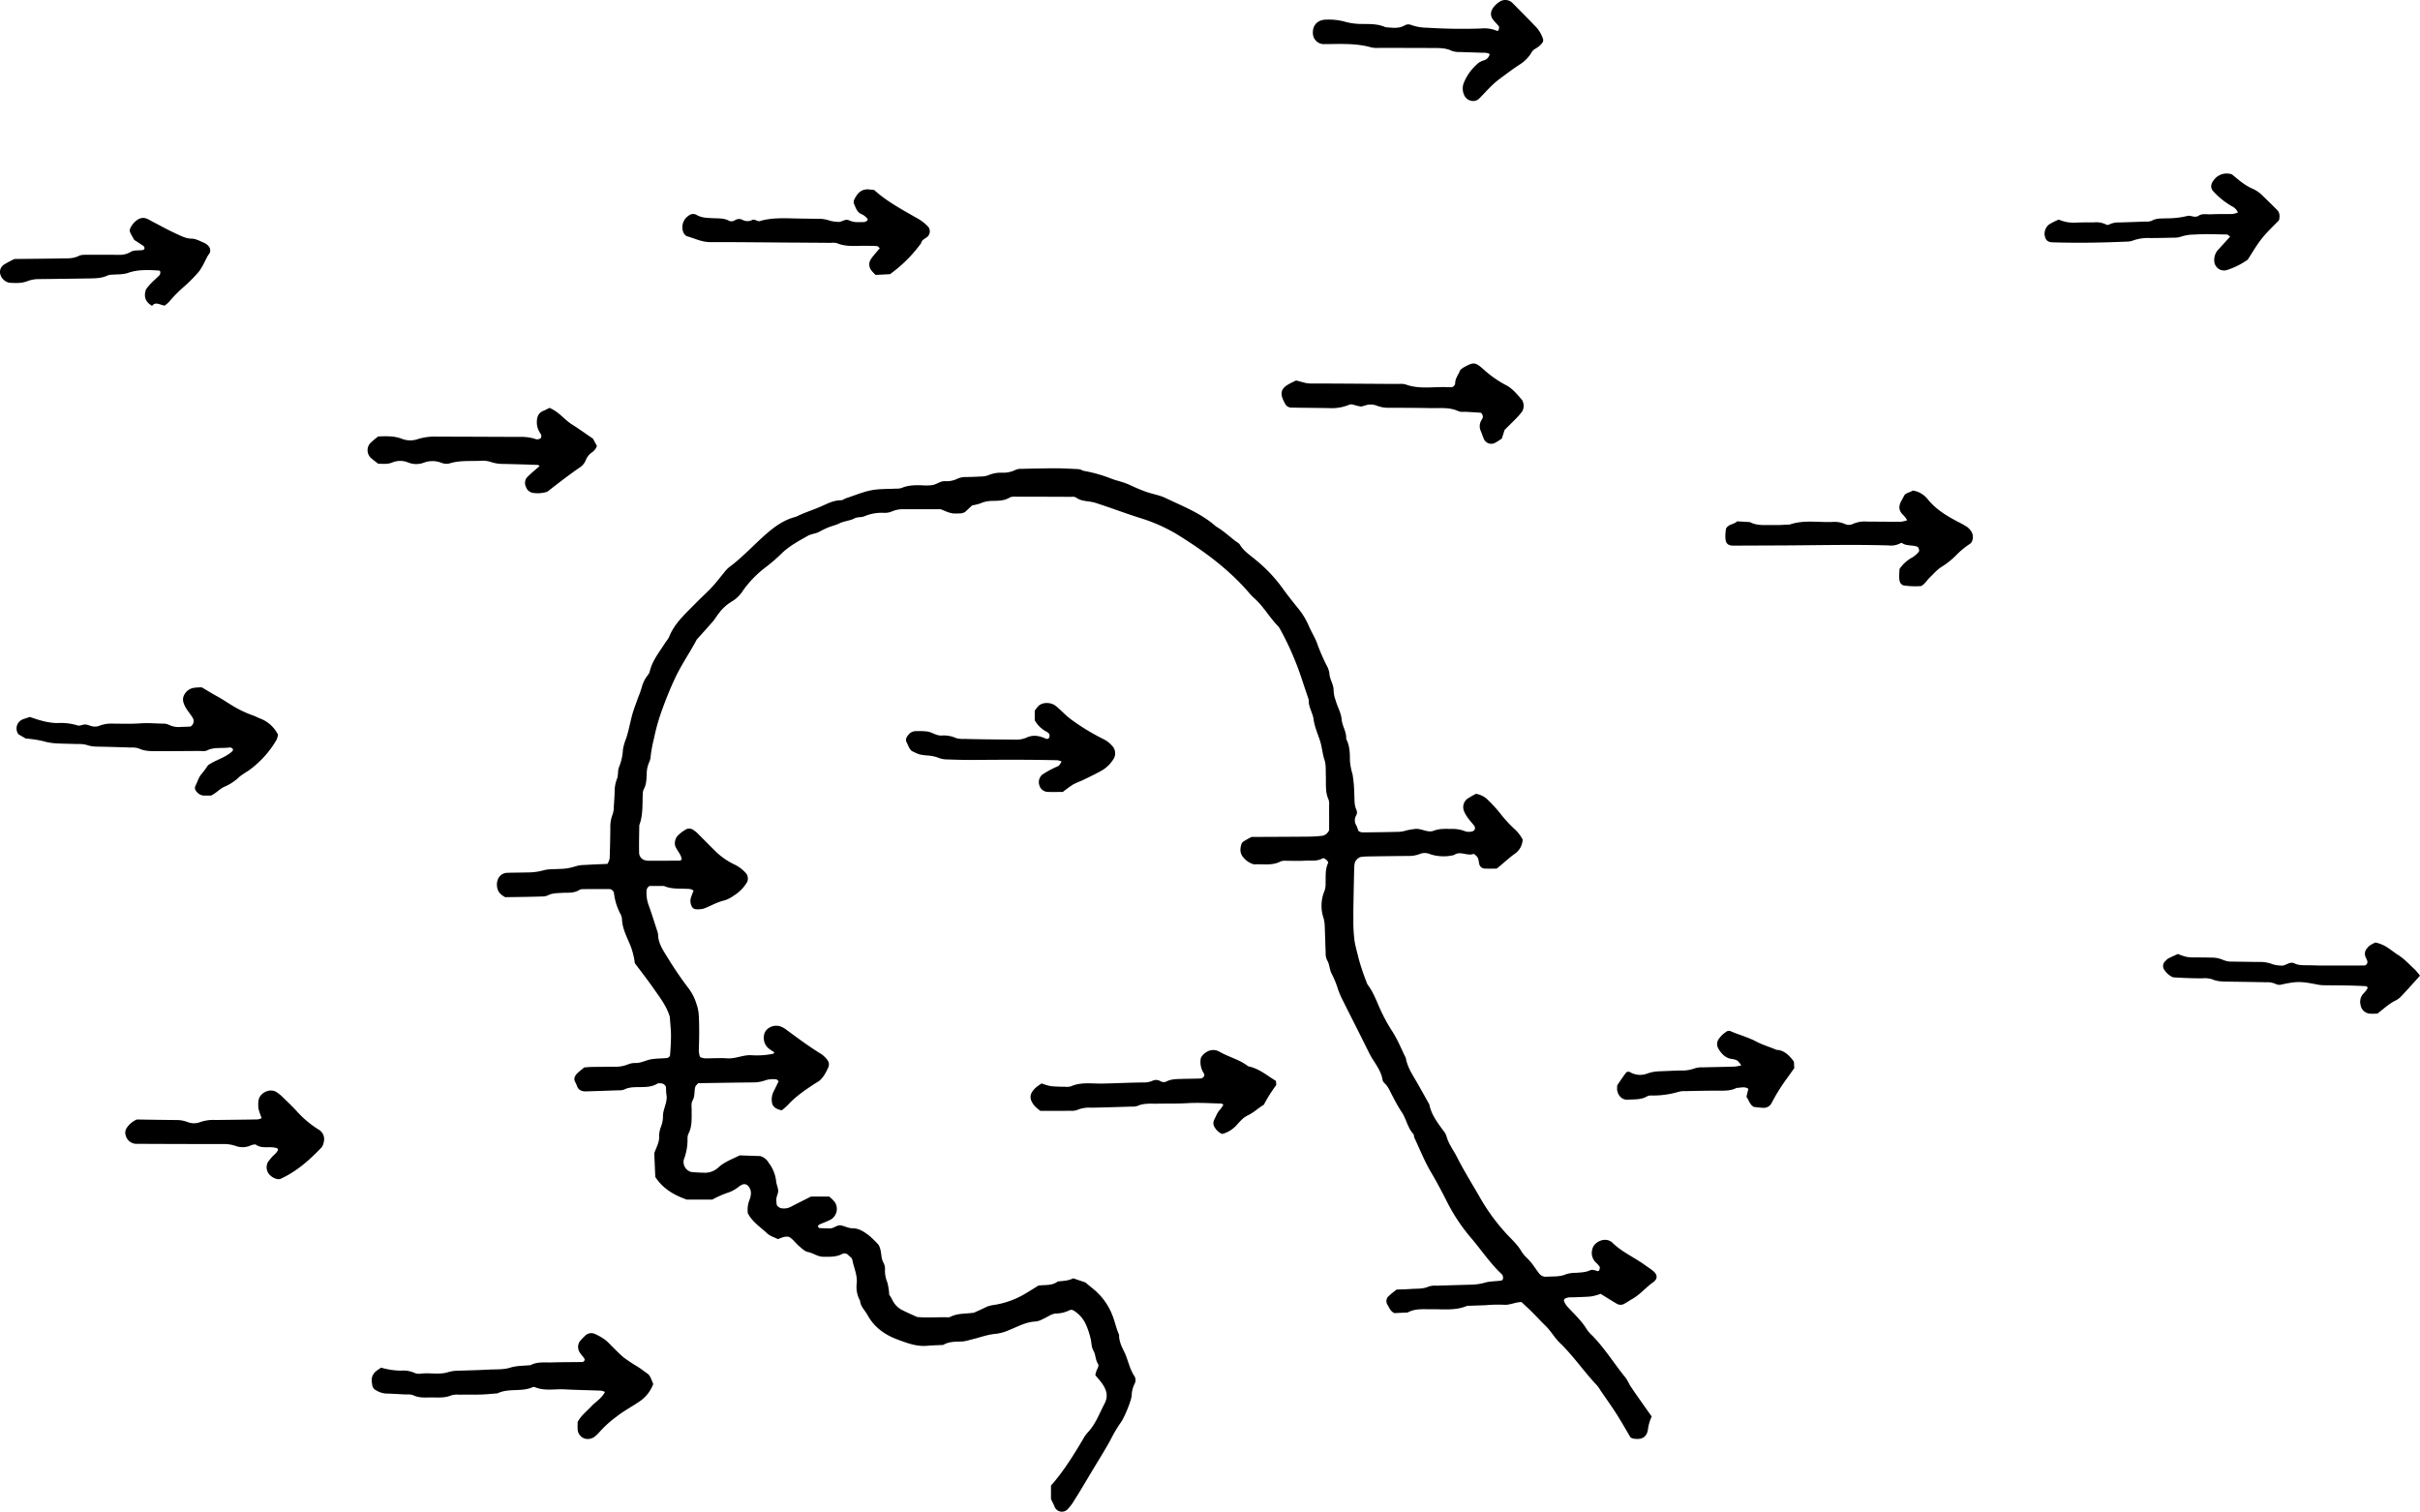 <svg xmlns="http://www.w3.org/2000/svg" width="1010.645" height="631.305" viewBox="0 0 1010.645 631.305"><g transform="translate(-75.109 -242.454)"><g transform="translate(75.109 242.454)"><path d="M286.824,576.712c-.706-.472-1.408-.914-2.081-1.4a5.639,5.639,0,0,1-2.346-5.107c.1-3.6,3.866-5.235,6.7-4.434A9.635,9.635,0,0,1,292,567.385c4.735,3.481,9.445,6.987,14.47,10.054a10.971,10.971,0,0,1,2.391,2.341,3.015,3.015,0,0,1,.446,3.177,23.291,23.291,0,0,1-1.993,3.676,9.9,9.9,0,0,1-1.687,1.867,10.049,10.049,0,0,1-1.406.905c-4.239,2.742-8.419,5.556-11.865,9.318a27.551,27.551,0,0,1-2.463,2.151c-2.575-.451-3.994-1.681-4.135-3.476a7.555,7.555,0,0,1,.587-4.107c.756-1.5,1.484-3.017,2.242-4.563-.366-.275-.736-.788-1.111-.793a11.22,11.22,0,0,0-4.146.314,15.11,15.11,0,0,1-5.737.986c-7.585.065-15.17.21-22.6.323-.5.585-1.035.94-1.185,1.419-.585,1.863-.1,3.927-1.141,5.742-.728,1.273-.4,2.751-.42,4.143-.054,3.361.292,6.753-1.395,9.911a6.148,6.148,0,0,0-.331,2.476,22.876,22.876,0,0,1-1.542,8.213,4.324,4.324,0,0,0,3.08,5.17c1.674.169,3.359.262,5.044.3a8.211,8.211,0,0,0,6.2-2.084c2.486-2.357,5.709-3.491,9.006-5.151l8.579.295a5.9,5.9,0,0,1,3.5,2.757,15.639,15.639,0,0,1,3.145,7.68c.1,1.362.795,2.688.843,4.044.039,1.07-.6,2.146-.747,3.245a11.017,11.017,0,0,0,.141,2.506c.056.574,1.115,1.4,1.819,1.529a6.078,6.078,0,0,0,4.063-.576c2.736-1.423,5.5-2.8,8.419-4.278H309.7a17.685,17.685,0,0,1,2.283,2.244,5.176,5.176,0,0,1-1.581,7.332c-1.488.773-3.086,1.334-4.622,2.021-.611.273-.892.713-.7,1.1a.959.959,0,0,0,.674.468c1.395.089,2.794.132,4.191.152,1.717.024,3.063-1.657,4.8-1.25,1.616.381,3.112,1.194,4.852,1.2,2.679.009,4.774,1.553,6.773,3.041a35.828,35.828,0,0,1,3.916,3.851c1.546,2.573.73,5.356,2.159,7.617a6.31,6.31,0,0,1,.52,3.277,13.48,13.48,0,0,0,1.027,4.878,24.926,24.926,0,0,1,.76,5.077A15.069,15.069,0,0,1,336,679.943a9.278,9.278,0,0,0,4.7,4.626c1.748.873,3.548,1.646,5.647,2.61,3.866.414,8.085.061,12.294.124a3.7,3.7,0,0,0,1.666-.167c3.123-1.622,6.587-1.211,9.857-1.746,1.553-.71,3.106-1.356,4.6-2.12a10.7,10.7,0,0,1,3.175-1.018,36.3,36.3,0,0,0,12.612-4.21c2.192-1.247,4.312-2.614,6.515-3.959,2.69-.414,5.653.193,8.061-1.724,2.218-.23,4.473-.284,6.478-1.313l5.049,1.7c.9.745,1.969,1.657,3.067,2.53a26.573,26.573,0,0,1,8.317,11.425c1.02,2.606,1.531,5.365,2.723,7.9-.093,2.636,1.068,4.945,2.162,7.18,1.6,3.271,2.131,6.968,4.193,10.045a3.227,3.227,0,0,1,.13,3.236,11.217,11.217,0,0,0-1.219,4.826c-.065,1.986-3.08,9.448-4.672,11.536a55.872,55.872,0,0,0-4.245,7.221c-1.893,3.433-3.946,6.779-5.987,10.13-3.346,5.495-6.534,11.087-10.035,16.489a21.337,21.337,0,0,1-1.6,1.956,3.3,3.3,0,0,1-5.582-.572c-.4-1.046-.942-2.038-1.594-3.42v-5.634c5.192-5.841,9.3-12.512,13.32-19.246a14.834,14.834,0,0,1,1.882-2.772c3.387-3.509,4.977-8.027,7.178-12.224,1.538-2.933.905-5.4-.687-7.86-.908-1.4-2.071-2.632-3.184-4.024a12.222,12.222,0,0,1,.71-2.352c.414-.775.86-1.676.422-2.339-1.131-1.709-.938-3.829-1.913-5.523-.888-1.546-.751-3.255-1.146-4.869a31.538,31.538,0,0,0-2.12-6.322,13.112,13.112,0,0,0-5.012-5.566,1.939,1.939,0,0,0-1.583-.191,12.792,12.792,0,0,1-5.625,1.429c-2.04.065-3.606,1.464-5.41,2.2a9.037,9.037,0,0,1-3.119,1.146c-4.046.1-7.49,2.116-11.107,3.535a19.221,19.221,0,0,1-5.6,1.607c-3.641.277-7.041,1.683-10.583,2.461a18.724,18.724,0,0,1-3.258.73c-2.8.115-5.651-.069-8.2,1.458-2.242.113-4.488.154-6.721.351-4.334.385-8.246-1.1-12.187-2.558-5.434-2.006-9.859-5.124-12.725-10.362-1.061-1.941-2.872-3.47-3.06-5.874a11.922,11.922,0,0,1-1.395-7.338c.3-3.491-1.25-6.578-1.858-9.864-.13-.7-1.033-1.282-1.64-1.856a2.152,2.152,0,0,0-2.3-.626c-2.612,1.432-5.378,1.339-8.2,1.3-2.348-.028-4.167-1.549-6.387-1.988-1.258-.249-2.4-1.375-3.463-2.261s-1.971-2-2.978-2.98a13.791,13.791,0,0,0-1.315-1.014c-1.767-.533-3.27.364-4.841.868-1.462-.823-3.154-1.189-4.427-2.387-2.85-2.675-6.251-4.819-8.081-8.432a11.413,11.413,0,0,1,.8-5.8A7.907,7.907,0,0,0,277,635.6a4.351,4.351,0,0,0-1.115-3.084,2.165,2.165,0,0,0-2.235-.717,10.384,10.384,0,0,0-1.468.771,14.44,14.44,0,0,1-5.09,2.811,40.882,40.882,0,0,0-6.266,2.8H250.216c-5.311-1.9-9.892-4.477-13.156-9.469-.132-3.08-.277-6.426-.427-9.868.728-2.3,2.183-4.477,2.025-7.132a10.709,10.709,0,0,1,.827-4.089,11.955,11.955,0,0,0,.784-4.1c-.1-3.138,1.995-5.876,1.466-9.066-.182-1.1-.152-2.235-.227-3.355a2.3,2.3,0,0,0-1.843-1.46c-.557.02-1.248-.2-1.648.052-2.276,1.425-4.8,1.469-7.336,1.495-2.244.026-4.479-.048-6.6,1.011a6.186,6.186,0,0,1-2.467.323q-6.741.253-13.485.451c-1.85.056-3.262-.563-3.868-2.5-.247-.791-.782-1.5-.975-2.294a2.641,2.641,0,0,1,.321-1.579,4.467,4.467,0,0,1,1.027-1.317c.825-.756,1.711-1.447,2.749-2.313.977-.065,2.077-.184,3.18-.2,3.091-.052,6.184-.05,9.274-.091a13.774,13.774,0,0,0,5.768-.96,7.986,7.986,0,0,1,3.279-.593c2.32,0,4.314-1.2,6.5-1.568,2.2-.37,4.475-.286,6.7-.533a1.636,1.636,0,0,0,1.133-1.085c.221-2.794.414-5.6.4-8.4-.017-2.523-.312-5.044-.494-7.7-1.326-4.535-4.3-8.3-7.017-12.194-2.408-3.446-5.01-6.758-7.6-10.223a29.982,29.982,0,0,0-2.426-8.761c-1.319-3.037-2.788-6.1-2.922-9.549a5.575,5.575,0,0,0-.721-2.378,24.983,24.983,0,0,1-2.664-8.783,2.17,2.17,0,0,0-1.822-1.471c-3.65,0-7.3-.009-10.951.022a3.2,3.2,0,0,0-1.624.336c-2.3,1.475-4.88,1.079-7.375,1.239-1.958.126-3.92.069-5.759,1.02a5.931,5.931,0,0,1-2.441.479c-5.328.184-10.658.223-15.38.295-2.551-1.3-3.42-2.892-3.5-5.064-.1-2.82,1.648-5.025,4.308-5.114,2.807-.1,5.621-.076,8.43-.156a25.167,25.167,0,0,0,6.632-.856c2.1-.63,4.44-.446,6.673-.613a21.214,21.214,0,0,0,6.621-1.044,13.485,13.485,0,0,1,4.13-.609c3.078-.2,6.16-.3,9.374-.453A7.6,7.6,0,0,0,218,495.7c.169-4.213.232-8.43.29-12.645a13.934,13.934,0,0,1,.955-5.759,9.9,9.9,0,0,0,.494-3.292c.165-2.244.308-4.492.364-6.74a13.932,13.932,0,0,1,.99-4.88c.593-1.518.193-3.446.856-4.91a22.136,22.136,0,0,0,1.607-7.336,23.741,23.741,0,0,1,1.417-4.789c.938-2.928,1.5-5.95,2.257-8.921.691-2.7,1.746-5.3,2.66-7.938a39.844,39.844,0,0,0,1.65-4.726,13.416,13.416,0,0,1,2.274-4.46,5.137,5.137,0,0,0,.862-1.44c1.055-4.8,4.2-8.469,6.686-12.491a14.5,14.5,0,0,0,1.425-2.081c2.216-5.7,6.684-9.621,10.79-13.825,2.359-2.415,4.873-4.676,7.184-7.13,1.726-1.832,3.227-3.877,4.854-5.8a14.488,14.488,0,0,1,2.27-2.463c5-3.676,9.231-8.2,13.792-12.363,4.187-3.819,8.486-7.31,14.126-8.7,3.242-1.637,6.716-2.707,10.039-4.13,2.837-1.215,5.5-2.751,8.729-2.775.778-.006,1.536-.641,2.331-.9,3.448-1.139,6.842-2.577,10.381-3.275,3.275-.643,6.706-.477,10.069-.678a7.7,7.7,0,0,0,2.5-.249c3.225-1.386,6.576-1.243,9.95-1.077a23.4,23.4,0,0,0,2.521-.11c2-.117,3.53-1.683,5.6-1.7a10.224,10.224,0,0,0,4.938-.827,8.5,8.5,0,0,1,4.063-.886c1.967-.026,3.938-.087,5.9-.212a8.922,8.922,0,0,0,3.281-.522,13.411,13.411,0,0,1,5.737-1.072,11.664,11.664,0,0,0,5.7-1.191,5.4,5.4,0,0,1,2.447-.418c4.778-.11,9.558-.223,14.336-.232,2.809,0,5.618.18,8.428.292a8.469,8.469,0,0,1,1.674.178c.541.134,1.031.5,1.572.6a59.855,59.855,0,0,1,11.226,3.147c2.6,1.029,5.361,1.495,7.895,2.7,2.27,1.074,4.585,2.075,6.95,2.917,2.629.938,5.484,1.347,7.977,2.536,7.31,3.487,14.96,6.411,21.15,11.9,2.935,1.694,5.417,3.99,8.074,6.056.654.511,1.52.9,1.921,1.562,1.648,2.736,4.25,4.375,6.615,6.361a62.357,62.357,0,0,1,11.005,11.553c2.1,2.961,4.388,5.813,6.669,8.651a29.8,29.8,0,0,1,4.4,7.137c1.183,2.842,2.922,5.391,3.868,8.369a88.082,88.082,0,0,0,3.708,8.443,9.131,9.131,0,0,1,1.109,3.138c.063,2.595,1.871,4.717,1.772,7.31a13.483,13.483,0,0,0,.851,4.061c.723,2.694,2.268,5.127,2.508,7.96.238,2.8,2.1,5.224,1.891,8.131,1.479,2.835,1.588,5.919,1.564,9.006a25.432,25.432,0,0,0,1.087,5.727,57.037,57.037,0,0,1,.741,8.369c.152,2.227-.117,4.488.925,6.615a2.641,2.641,0,0,1-.23,2.422,3.966,3.966,0,0,0,.152,3.994,21.482,21.482,0,0,1,.873,2.315,4.436,4.436,0,0,0,1.5.6c5.062-.028,10.121-.093,15.181-.221a11.715,11.715,0,0,0,3.279-.563,27.842,27.842,0,0,1,3.281-.587c2.846-.576,5.493,1.733,8.2.687,2.5-.966,4.951-.765,7.466-.752a14.284,14.284,0,0,1,5.757,1.007,5.059,5.059,0,0,0,2.484.1,1.984,1.984,0,0,0,1.369-.749,1.713,1.713,0,0,0-.052-1.551c-1.54-1.986-3.353-3.751-4.325-6.164a4.373,4.373,0,0,1,1.371-5.254,36.4,36.4,0,0,1,3.608-2.058,9.213,9.213,0,0,1,5.088,2.677,57.135,57.135,0,0,1,5.077,5.594,54.142,54.142,0,0,0,5.67,6.214,16.373,16.373,0,0,1,3.639,4.6,7.646,7.646,0,0,1-2.993,5.757c-2.783,1.908-5.148,4.3-7.862,6.4-1.694,0-3.366.039-5.034-.011a2.432,2.432,0,0,1-2.272-2.092c-.262-1.076-.208-2.261-1.089-3.1-.4-.379-1.033-1.022-1.334-.914-2.66.955-5.478-1.425-8.053.429a17.933,17.933,0,0,1-9.918-.314,5.588,5.588,0,0,0-4.087-.236,12.3,12.3,0,0,1-4.906.949c-5.9.039-11.808.128-17.713.219-.836.013-1.672.141-2.5.236a3.97,3.97,0,0,0-2.307,2.292,11.287,11.287,0,0,0-.264,1.64q-.169,6.741-.288,13.487c-.05,2.813-.128,5.627-.072,8.436a63.537,63.537,0,0,0,.492,9.253c.416,2.454,1.144,4.884,1.711,7.329a94.689,94.689,0,0,0,3.19,9.526,5.424,5.424,0,0,0,.689,1.518c2.4,3.162,3.639,6.9,5.289,10.444a71.467,71.467,0,0,0,4.824,8.8c2.274,3.5,3.84,7.457,5.711,11.217.669,3.972,2.941,7.2,4.875,10.591,1.666,2.917,3.29,5.859,4.934,8.791.838,4.263,3.4,7.6,5.883,10.985a6.854,6.854,0,0,1,1.245,2.159c.877,3.32,2.987,5.982,4.492,8.96,2.783,5.508,6.047,10.726,9.116,16.054A84.209,84.209,0,0,0,592.9,652.852c2.127,2.229,4.377,4.315,5.963,7.057.964,1.666,2.636,2.9,3.873,4.429s2.268,3.18,3.47,4.715a3.414,3.414,0,0,0,2.963,1.332c2.775-.193,5.59.128,8.293-1.068a13.413,13.413,0,0,1,4.141-.565c1.956-.171,3.918-.169,5.768-1.031,1.087-.507,2.185.046,3.264.327a.721.721,0,0,0,.628-.314c.139-.5.383-1.157.175-1.516a9.411,9.411,0,0,0-1.672-1.874,5.546,5.546,0,0,1-1.384-5.447c.6-2.959,4.832-4.9,7.407-3.4a3.386,3.386,0,0,1,.734.409c3.972,4.068,9.237,6.272,13.758,9.549,1.133.819,2.322,1.568,3.407,2.443,2.012,1.624,2.086,3.381.069,4.806-2.961,2.092-5.281,4.964-8.43,6.814-1.206.708-2.378,1.477-3.6,2.164a3.06,3.06,0,0,1-3.2-.067c-2.162-1.28-4.288-2.616-6.682-4.087a22.906,22.906,0,0,1-3.767,1.053c-2.229.262-4.488.247-6.734.373-1.386.076-2.8-.171-4.135.459a.944.944,0,0,0-.568,1.349,8.277,8.277,0,0,0,1.289,2.068c2.835,3.108,6,5.922,8.185,9.595a14.429,14.429,0,0,0,2.235,2.521c5.313,5.443,9.29,11.947,14.083,17.8a32.24,32.24,0,0,1,1.633,2.92c1.221,1.878,2.506,3.717,3.79,5.553,1.765,2.526,3.552,5.034,5.326,7.54a18.662,18.662,0,0,0-1.488,4.8c-.362,3.8-2.46,5.109-6.407,4.38a4.893,4.893,0,0,1-.959-.457c-1.893-3.188-3.808-6.6-5.911-9.894s-4.4-6.487-6.615-9.723a15.863,15.863,0,0,0-1.434-2.068c-5.423-5.694-9.818-12.294-15.506-17.745-2.25-2.157-3.71-4.923-5.928-7.089-2.01-1.962-3.916-4.035-5.908-6.019-1.391-1.384-2.85-2.7-4.221-3.985-2.675.022-4.932,1.382-7.539,1.124a57.656,57.656,0,0,0-7.578.2q-3.795.13-7.587.253c-4.83,2.073-9.933,1.356-14.951,1.421-3.361.043-6.771-.381-9.889,1.36-1.956.093-3.912.184-5.534.26-1.726-.81-2.129-2.244-2.839-3.411a2.826,2.826,0,0,1,.557-3.795c1.018-.944,2.144-1.774,3.188-2.627,2.112-.082,4.076-.1,6.032-.253,2.5-.191,5.038.087,7.455-1.037a8.88,8.88,0,0,1,3.312-.327q7.167-.24,14.336-.422a22.391,22.391,0,0,0,5.783-.858c2.112-.617,4.425-.528,6.638-.827a1.02,1.02,0,0,0,.91-1.148,3.329,3.329,0,0,0-.091-.836,1.817,1.817,0,0,0-.442-.7c-4.735-4.442-8.343-9.846-12.5-14.78a75.842,75.842,0,0,1-9.9-14.559c-2.268-4.494-4.592-8.937-7.158-13.283-2.69-4.555-4.661-9.536-6.922-14.345-.232-.5-.115-1.232-.448-1.594-2.532-2.759-2.969-6.617-5.146-9.582a62.2,62.2,0,0,1-3.3-5.839c-1.12-1.934-1.824-4.12-3.5-5.72a2.784,2.784,0,0,1-.9-1.4c-.635-4.338-3.708-7.451-5.549-11.176q-2.6-5.266-5.244-10.511c-1.884-3.753-3.81-7.485-5.655-11.256a33.438,33.438,0,0,1-2.3-5.391,38.047,38.047,0,0,0-2.586-6.19c-.866-1.774-.771-3.816-1.863-5.551a6.965,6.965,0,0,1-.57-3.249c-.169-3.65-.229-7.306-.39-10.957a13.623,13.623,0,0,0-.477-3.29,16.119,16.119,0,0,1,.407-11.488,9.372,9.372,0,0,0,.427-3.309c.1-2.794-.223-5.623,1.059-8.285.295-.609-1.637-2.3-2.255-1.945-2.359,1.369-4.943.849-7.429,1-2.519.156-5.053.028-7.581.056a5.76,5.76,0,0,0-2.5.214c-3.727,1.995-7.706.988-11.176,1.276a8.723,8.723,0,0,1-4.483-2.948c-1.484-1.681-1.378-3.606-.775-5.551a2.606,2.606,0,0,1,1.079-1.217c.94-.611,1.956-1.1,3.132-1.75,7.682-.037,15.542-.056,23.4-.126a54.561,54.561,0,0,0,5.891-.329,3.756,3.756,0,0,0,3.117-2.409c0-3.429.011-6.792-.009-10.158a6.28,6.28,0,0,0-.2-2.506c-1.5-3.212-1.033-6.6-1.163-9.95-.087-2.246.113-4.624-.568-6.7-.882-2.684-1.035-5.491-1.912-8.139-.962-2.911-2.244-5.774-2.636-8.789-.368-2.818-2.227-5.209-2-8.122-.977-2.909-1.971-5.813-2.928-8.729a122.81,122.81,0,0,0-8.984-20.7,6.956,6.956,0,0,0-.942-1.388c-3.548-3.606-6-8.142-9.8-11.538a26.089,26.089,0,0,1-2.346-2.424c-7.953-9.235-17.548-16.48-27.78-22.956a69.112,69.112,0,0,0-16.606-7.9c-6.66-2.051-13.162-4.577-19.807-6.688-2.658-.845-5.634-.414-8.053-2.211-.578-.429-1.64-.273-2.478-.277q-10.968-.059-21.932-.059c-1.118,0-2.441-.132-3.314.39-2.6,1.551-5.421,1.261-8.2,1.406a12.357,12.357,0,0,0-4.046,1.027,22.262,22.262,0,0,1-3.377.806c-.934.871-1.954,1.822-2.972,2.772a5.606,5.606,0,0,1-1.557.55c-4.068.193-4.068.176-8.6-1.711-4.834,0-10.173-.009-15.512,0a11.476,11.476,0,0,0-4.912.936,7.583,7.583,0,0,1-3.268.563,18.7,18.7,0,0,0-8.189,1.438c-1.248.544-2.9.225-4.074.851-2.027,1.083-4.332,1.109-6.363,2.116-1.486.739-3.16,1.087-4.707,1.718a39.184,39.184,0,0,0-3.779,1.832c-1.486.8-3.195.8-4.724,1.666-3.905,2.216-7.854,4.3-11.085,7.511a66.968,66.968,0,0,1-6.359,5.493,44.831,44.831,0,0,0-9.424,9.582,14.086,14.086,0,0,1-4.7,4.739,18.615,18.615,0,0,0-5.579,5.04c-.895,1.074-1.57,2.333-2.482,3.39-2.2,2.551-4.483,5.034-6.734,7.544-2.865,5.454-6.433,10.518-9.043,16.114-1.884,4.044-3.6,8.185-5.1,12.363a82.435,82.435,0,0,0-3.723,12.872,57.967,57.967,0,0,0-1.38,7.388,6.431,6.431,0,0,1-.587,2.434,12,12,0,0,0-1.057,4.895c-.1,2.237-.106,4.494-1.276,6.545a3.841,3.841,0,0,0-.342,1.622c-.275,4.46.182,9-1.49,13.305-.039,3.935-.162,7.871-.058,11.8a3.369,3.369,0,0,0,1.9,2.651,6.894,6.894,0,0,0,1.579.375c4.5.024,9,.007,13.5-.026.24,0,.477-.279.808-.483-.236-2.216-2.034-3.732-2.749-5.74a4.734,4.734,0,0,1,1.479-4.59,14.887,14.887,0,0,1,3.381-2.411,3.056,3.056,0,0,1,2.393.184,11.767,11.767,0,0,1,2.59,2.125c2.207,2.164,4.338,4.408,6.563,6.554a29.1,29.1,0,0,0,8.161,5.872,15.042,15.042,0,0,1,5.27,4.05,3.825,3.825,0,0,1,.312,3.219,16.284,16.284,0,0,1-5.846,5.945,12.945,12.945,0,0,1-3.738,1.891c-3.065.678-5.7,2.318-8.573,3.394a9.677,9.677,0,0,1-3.3.279,2.084,2.084,0,0,1-1.869-1.456,4.737,4.737,0,0,1-.251-3.3c.325-1.022.747-2.014,1.118-3-.986-.832-2.136-.73-3.247-.775-3.076-.128-6.2.121-9.123-1.191h-5.982a2.342,2.342,0,0,0-1.267,1.876,15.012,15.012,0,0,0,.728,5.781c1.341,3.671,2.5,7.412,3.712,11.13a5.875,5.875,0,0,1,.373,1.622c.091,3.543,1.971,6.281,3.756,9.164a149.933,149.933,0,0,0,8.96,13.184,20.66,20.66,0,0,1,3.357,6.7,16.786,16.786,0,0,1,.884,4.05c.31,5.06.208,10.113.05,15.172a9.44,9.44,0,0,0,.39,2.434,1.016,1.016,0,0,0,.622.537,5.079,5.079,0,0,0,1.59.357c3.093.006,6.2-.23,9.274-.015,3.435.243,6.524-1.462,9.965-1.312a33.252,33.252,0,0,0,9.181-.6C286.452,577.236,286.586,576.961,286.824,576.712Z" transform="translate(36.603 -137.186)"/><path d="M232.784,536.608c1.458-2.727,3.766-4.412,5.662-6.465s4.473-3.433,5.737-6.084a6.57,6.57,0,0,0-1.629-.526c-5.055-.2-10.117-.266-15.166-.544-4.167-.229-8.436.791-12.5-.936a1.16,1.16,0,0,0-.832.007c-4.7,2.125-10.089.312-14.754,2.6-2.24.169-4.479.42-6.721.485-3.091.091-6.184.022-9.274.065a9.216,9.216,0,0,0-3.329.295c-2.716,1.152-5.519.849-8.306.862-2.506.011-4.995.264-7.442-.875-1.189-.557-2.753-.333-4.15-.414-2.523-.143-5.049-.279-7.574-.357a9.31,9.31,0,0,1-3.933-1.36,2.718,2.718,0,0,1-1.5-1.885,15.2,15.2,0,0,1-.253-1.665,4.72,4.72,0,0,1,1.843-4.442c.643-.533,1.369-.97,2.058-1.451a30.553,30.553,0,0,0,8.239,1.256,11.589,11.589,0,0,1,5.74.951,4.554,4.554,0,0,0,2.467.312c3.894-.5,7.89.578,11.709-.682a14.253,14.253,0,0,1,4.13-.557c4.208-.141,8.419-.225,12.623-.459,3.054-.171,6.095.1,9.164-.86,2.619-.821,5.534-.7,8.317-1,2.881-1.546,6.036-1.035,9.092-1.139,4.211-.141,8.427-.1,12.642-.175a1.184,1.184,0,0,0,.684-.459c.3-.353.219-.847-.2-1.388-.513-.667-1.1-1.282-1.557-1.986a4.143,4.143,0,0,1,.437-5.389,23.536,23.536,0,0,1,1.767-1.8,3.587,3.587,0,0,1,3.92-.741,23.649,23.649,0,0,1,4.362,2.482,21,21,0,0,1,2.445,2.313c1.822,1.752,3.546,3.63,5.5,5.215a66.974,66.974,0,0,0,5.6,3.68c.7.459,1.408.925,2.079,1.432,3.106,2.348,2.681,1.336,4.477,5.837a15.064,15.064,0,0,1-6.264,7.624c-3,2.043-6.207,3.717-9.077,6a45.6,45.6,0,0,0-6.862,6.149,15.436,15.436,0,0,1-2.417,2.339,4.837,4.837,0,0,1-4.029.667,4.308,4.308,0,0,1-2.915-3.747C232.728,538.673,232.784,537.551,232.784,536.608Z" transform="translate(8.45 57.244)"/><path d="M82.144,396.356c-1.228-.713-2.194-1.269-3.047-1.763a4.092,4.092,0,0,1,1.154-5.915,5,5,0,0,1,.749-.368c1.046-.36,2.1-.7,2.863-.953,3.955,1.371,7.646,2.547,11.657,2.534a23.912,23.912,0,0,1,8.315,1.011c.895.321,2.131-.47,3.19-.407,1.085.065,2.129.665,3.221.819a4.793,4.793,0,0,0,2.467-.225,13.765,13.765,0,0,1,5.753-.953c3.929.03,7.871.152,11.785-.126,3.106-.219,6.168.1,9.253.128a5.465,5.465,0,0,1,2.432.494,9.086,9.086,0,0,0,4.891.895c1.4-.071,2.8-.1,4.07-.152a2.58,2.58,0,0,0,.923-3.734c-1.28-2.151-3.164-3.916-3.84-6.463a4.027,4.027,0,0,1,.42-3.188,5.478,5.478,0,0,1,3.972-2.807,24.313,24.313,0,0,1,3.3-.193c2.246,1.319,4.375,2.651,6.58,3.842,1.973,1.068,3.808,2.346,5.714,3.5a46.109,46.109,0,0,0,9.025,4.369c1.048.355,2.025.916,3.063,1.31a13.736,13.736,0,0,1,7.455,6.773,9.9,9.9,0,0,1-.652,2.168,41.33,41.33,0,0,1-11.845,12.935,40.5,40.5,0,0,0-3.472,2.322,21.122,21.122,0,0,1-6.233,4.21c-2.138.884-3.556,2.718-5.748,3.751-.957,0-2.071.013-3.184,0a3.957,3.957,0,0,1-2.835-1.592,2.072,2.072,0,0,1-.613-2.274c.91-1.724,1.345-3.684,2.707-5.2a44.358,44.358,0,0,0,2.629-3.58c2.987-2.142,6.968-3.058,9.963-5.666.531-.461.591-.972.258-1.293a1.753,1.753,0,0,0-.719-.424,2.18,2.18,0,0,0-.838-.009c-3.028.4-6.166-.247-9.105,1.209-.921.455-2.209.2-3.331.212-5.9.041-11.793.089-17.689.08-2.512,0-5.016.028-7.412-1.113a8.651,8.651,0,0,0-3.312-.392c-3.929-.143-7.858-.247-11.789-.342-2.233-.056-4.442.069-6.638-.741a13.969,13.969,0,0,0-4.154-.386c-2.8-.11-5.616-.112-8.419-.266a24.306,24.306,0,0,1-5.77-.972A49.059,49.059,0,0,0,82.144,396.356Z" transform="translate(-71.394 -87.932)"/><path d="M480.534,369.762a15.438,15.438,0,0,1,5.527-4.908,11.981,11.981,0,0,0,2.476-2.2c.444-.433-.039-1.956-.591-2.17-2.079-.8-4.5-.186-6.441-1.562-.136-.1-.52.056-.73.186a8.452,8.452,0,0,1-4.891.84c-15.135-.446-30.271-.039-45.406.011-6.45.022-12.9.061-19.348.072-2.785,0-3.292-1.423-3.342-3.773a8.393,8.393,0,0,1,.009-.84c.074-.836.163-1.67.236-2.406,1.087-2.1,3.465-1.793,4.661-3.123l5.358.321c3.132,1.67,6.554,1.133,9.877,1.23,2.235.067,4.479-.123,6.719-.2,6-2.11,12.211-.769,18.319-1.118a10.8,10.8,0,0,1,4.891.936,3.9,3.9,0,0,0,3.268-.115,12,12,0,0,1,5.737-.951c4.767.03,9.532.087,14.3.061a12.193,12.193,0,0,0,2.567-.622,13.09,13.09,0,0,0-1.536-2.064c-2.016-1.776-2.166-3.769-.905-6.012.412-.732.795-1.479,1.284-2.4.81-1,2.311-1.161,3.522-1.912a9.025,9.025,0,0,1,3.79,1.427,9.668,9.668,0,0,1,2.471,2.255c3.422,4.247,7.977,6.942,12.7,9.422a38.547,38.547,0,0,1,3.652,2.049,7.533,7.533,0,0,1,1.722,1.811c1.141,1.536.936,4.447-.555,5.335a33.679,33.679,0,0,0-5.8,4.808,33.6,33.6,0,0,1-5.883,4.694c-1.884,1.124-3.374,2.922-5,4.464-1.211,1.15-1.995,2.727-3.641,3.613a33.4,33.4,0,0,1-7.368-.275,2.478,2.478,0,0,1-1.585-1.752,10.585,10.585,0,0,1-.225-1.657C480.376,372.125,480.469,371.007,480.534,369.762Z" transform="translate(312.754 -132.167)"/><path d="M293.4,314.384c-2.118.113-4.07.217-6.013.318A17.858,17.858,0,0,1,285.6,312.8a3.976,3.976,0,0,1-.154-4.726c1.089-1.6,2.45-3.028,3.693-4.531-.386-.305-.754-.843-1.159-.875-1.679-.126-3.366-.11-5.051-.128-3.9-.037-7.847.524-11.624-1.076a6.862,6.862,0,0,0-2.51-.16q-8.85-.072-17.7-.119c-10.955-.074-21.912-.206-32.867-.188-3.474.007-6.461-1.6-9.669-2.454a3.071,3.071,0,0,1-1.551-1.874,5.723,5.723,0,0,1,2.2-6.645,2.988,2.988,0,0,1,3.164-.526c2.3,1.438,4.793,1.4,7.312,1.523,2.224.113,4.486-.065,6.569,1.107a2.579,2.579,0,0,0,2.4-.273,3.144,3.144,0,0,1,3.195-.128,4.267,4.267,0,0,0,4.022.015c1.133-.481,2.118.784,3.2.466,5.491-1.614,11.1-1.113,16.69-1.046,2.528.03,5.053.078,7.581.111a13.409,13.409,0,0,1,4.945.78,15.555,15.555,0,0,0,3.3.492c1.659.264,3.045-1.5,4.793-.6a8.762,8.762,0,0,0,4.111.7,14.357,14.357,0,0,0,2.521-.1,2.3,2.3,0,0,0,1.083-.858c.071-.082-.16-.546-.355-.717a6.9,6.9,0,0,0-1.973-1.534c-2.192-.767-2.636-2.783-3.448-4.52a2.244,2.244,0,0,1,.128-1.609,10.3,10.3,0,0,1,1.291-2.157,5.082,5.082,0,0,1,4.332-2.179c.836.024,1.67.158,2.725.266,5.1,4.657,11.282,7.975,17.342,11.455a19.3,19.3,0,0,1,5.311,4.009,3.123,3.123,0,0,1-.208,3.862c-.955.962-2.532,1.3-2.855,2.891A57.41,57.41,0,0,1,293.4,314.384Z" transform="translate(78.289 -199.888)"/><path d="M277.89,470.318a21.963,21.963,0,0,1-2.27-1.936c-2.571-2.987-2.4-5.3.574-7.923a26.617,26.617,0,0,1,2.255-1.588A23.093,23.093,0,0,0,282.263,460a55.88,55.88,0,0,0,5.876.245,6.123,6.123,0,0,0,2.5-.154c4.3-1.913,8.854-1.076,13.268-1.165,5.6-.115,11.2-.4,16.8-.461a9.053,9.053,0,0,0,4.094-.732,3.478,3.478,0,0,1,3.214.173,2.714,2.714,0,0,0,2.411.214c2.086-1.1,4.321-1.07,6.556-1.135,2.521-.071,5.044-.089,7.566-.158,1.362-.039,2.3-1.183,1.614-2.19a8.656,8.656,0,0,1-1.219-6.426,8.84,8.84,0,0,1,.951-1.358c2.027-2.008,4.548-2.543,6.929-1.172,3.864,2.229,8.337,3.219,11.884,6.032,4.548.908,7.934,3.918,11.616,6.119,0,.84.225,1.551-.035,1.9a58.54,58.54,0,0,0-5.034,8.029c-2.192,1.232-4.15,3.262-6.721,4.451-2.075.962-3.474,2.811-5,4.429a12.315,12.315,0,0,1-5.666,3.333,6.365,6.365,0,0,1-3.108-2.71,3.064,3.064,0,0,1-.282-3.151c.775-1.482,1.3-3.093,2.493-4.349a15.357,15.357,0,0,0,1.382-1.98c-.321-.21-.552-.492-.791-.5-4.745-.134-9.482-.459-14.245-.173-4.191.253-8.406.141-12.61.214-2.781.05-5.594-.281-8.269.949a6.608,6.608,0,0,1-2.478.266c-5.6.173-11.2.366-16.807.461a12.87,12.87,0,0,0-5.74.9,5.814,5.814,0,0,1-2.452.4C286.755,470.337,282.553,470.318,277.89,470.318Z" transform="translate(156.567 -6.4)"/><path d="M221.969,321.1c4.037,1.722,6.158,4.873,9.22,6.81s6.023,4.07,8.921,6.045c.611,1.122,1.146,2.107,1.655,3.041a5.485,5.485,0,0,1-2.042,2.662,7.155,7.155,0,0,0-2.6,3.236,6.5,6.5,0,0,1-2.655,3.173c-4.6,3.19-9.019,6.61-13.429,10.05a12.984,12.984,0,0,1-5.807.509,3.677,3.677,0,0,1-3.093-2.515,3.634,3.634,0,0,1,.407-3.968c1.516-1.614,3.292-2.982,5.259-4.719a1.151,1.151,0,0,0-.97-.507c-4.767-.184-9.539-.308-14.308-.42a15.306,15.306,0,0,1-4.947-.769,10.753,10.753,0,0,0-4.133-.548c-4.453.251-8.967-.26-13.348,1.141a5.633,5.633,0,0,1-3.281-.288,10.25,10.25,0,0,0-7.379-.039,9.006,9.006,0,0,1-6.561-.11,8.649,8.649,0,0,0-6.558.015c-1.9.793-3.836.55-5.9.526-1.081-.862-2.248-1.651-3.24-2.619a4.411,4.411,0,0,1,.035-6.088,41.329,41.329,0,0,1,3.2-2.688c3.463-.126,6.753-.262,10.024,1.031a9.634,9.634,0,0,0,6.61.048,24.092,24.092,0,0,1,8.3-.99c11.791-.015,23.582.091,35.373.1a18.683,18.683,0,0,1,5.75,1.009,2.774,2.774,0,0,0,1.559-.314c.578-.212.745-1.284.106-2.179a7.855,7.855,0,0,1-1.46-4.726c0-2.131.643-3.851,2.792-4.715C220.236,321.991,220.96,321.59,221.969,321.1Z" transform="translate(7.526 -150.757)"/><path d="M402.1,265.083c-.983-.723-2.138-.57-3.245-.611-3.091-.117-6.186-.171-9.276-.31a8.484,8.484,0,0,1-3.288-.461c-2.385-1.183-4.884-1.187-7.414-1.2q-11.384-.033-22.77-.061a12.373,12.373,0,0,1-3.362-.162c-6.589-1.91-13.329-1.4-20.041-1.4a4.6,4.6,0,0,1-4.429-4.221c-.3-3.931,2.244-5.952,5.471-6a26.032,26.032,0,0,1,7.494.752,25.641,25.641,0,0,0,6.606,1.037c3.645.082,7.327-.2,10.775,1.384,2.788.182,5.579.726,8.217-.9a3.1,3.1,0,0,1,2.456-.061,19.723,19.723,0,0,0,6.576,1.154c7.585.472,15.166.6,22.757.321a13.442,13.442,0,0,1,6.589,1.024c.123.061.578-.223.622-.4.115-.5.316-1.191.08-1.512-.821-1.124-1.934-2.04-2.7-3.19a3.8,3.8,0,0,1-.015-4,8.82,8.82,0,0,1,2.9-3,4.28,4.28,0,0,1,5.415.323q5.042,5.094,10.037,10.236a13.6,13.6,0,0,1,2.865,5.064,1.964,1.964,0,0,1-.4,1.531,8.492,8.492,0,0,1-1.817,1.726c-.9.641-1.952,1.018-2.541,2.1a15.271,15.271,0,0,1-5.276,5.311c-2.8,1.854-5.495,3.883-8.2,5.891-3.177,2.363-5.72,5.393-8.492,8.185-1.848,1.863-5.27,1-6.277-1.538a6.511,6.511,0,0,1-.171-4.93,20.913,20.913,0,0,1,6.5-8.672,11.275,11.275,0,0,1,2.309-.962A3.515,3.515,0,0,0,402.1,265.083Z" transform="translate(220.028 -242.454)"/><path d="M554.158,311.877a32,32,0,0,1-8.512,4.273,4.08,4.08,0,0,1-5.447-3.619,6.306,6.306,0,0,1,1.5-4.67c1.7-1.852,3.383-3.712,5.116-5.614-.58-.388-.977-.884-1.378-.888-4.492-.043-8.982-.308-13.476.035a17.876,17.876,0,0,0-5.776.912,9.5,9.5,0,0,1-3.305.381q-4.633.136-9.268.16a18.6,18.6,0,0,0-7.444,1.066,7.175,7.175,0,0,1-2.46.414c-10.388.459-20.78.63-31.176.3a3.722,3.722,0,0,1-1.626-.368,2.58,2.58,0,0,1-1.128-1.159,4.914,4.914,0,0,1,1.568-6.03,32.352,32.352,0,0,1,3.888-1.938,15.5,15.5,0,0,0,7.2,1.265c2.525-.1,5.053-.1,7.578-.108a9.468,9.468,0,0,1,4.921.86,1.482,1.482,0,0,0,1.583-.056,8.832,8.832,0,0,1,4.094-.762q5.474-.162,10.949-.375a5.65,5.65,0,0,0,2.462-.305c2.092-1.215,4.341-.912,6.569-1.04a35.639,35.639,0,0,0,8.33-.986c1.462-.435,3.084,1,4.767-.123,1.46-.977,3.277-.507,4.947-.574q2.105-.081,4.213-.1c1.685-.02,3.374.05,5.055-.045a9.932,9.932,0,0,0,2.164-.611,4.934,4.934,0,0,0-2.411-2.545,31.739,31.739,0,0,1-7.843-6.29c-1.239-1.282-1.176-2.946.067-4.533a6.64,6.64,0,0,1,7.711-2.53c2.59,2.116,5.306,4.583,8.709,6.023a13.566,13.566,0,0,1,4.107,2.887c2.019,1.954,4.031,3.914,6.01,5.906,1.083,1.089,1.245,2.45.821,4.308-2.255,2.369-4.962,4.847-7.215,7.687S555.975,309.109,554.158,311.877Z" transform="translate(384.535 -203.431)"/><path d="M328.265,319.634c2.285.535,4.076,1.271,6.1,1.269,10.126-.007,20.249.091,30.372.149,2.25.013,4.5,0,6.749.028a7.643,7.643,0,0,1,2.512.2c4.906,1.835,9.974,1.172,15.007,1.115,1.406-.017,2.811.043,4.215.054a1.9,1.9,0,0,0,1.51-1.709c-.009-2.118,1.455-3.608,2.075-5.447a10.146,10.146,0,0,1,1.308-1.029c4.262-2.38,4.9-2.367,8.191.5a44.927,44.927,0,0,0,9.532,6.771c2.775,1.369,4.765,3.9,6.8,6.233a4.821,4.821,0,0,1,.069,4.8,33.177,33.177,0,0,1-2.183,2.556c-1.761,1.813-3.569,3.576-5.172,5.172l-1.157,3.619c-.849.537-1.757,1.189-2.731,1.715a3.382,3.382,0,0,1-4.85-1.774c-.446-1.029-.769-2.11-1.215-3.136a4.844,4.844,0,0,1,.477-4.793,3.511,3.511,0,0,0,.355-.764c.234-.7-.383-2.032-.957-2.069-1.956-.128-3.914-.238-5.87-.359-1.122-.069-2.393.169-3.34-.277-3.758-1.767-7.721-1.193-11.618-1.28-5.623-.123-11.25-.123-16.875-.145a13.644,13.644,0,0,1-5.757-.944,7,7,0,0,0-3.3-.349c-1.092.087-2.155.749-3.229.752a16.9,16.9,0,0,1-3.16-.778,2.9,2.9,0,0,0-1.657.043,18.712,18.712,0,0,1-8.222,1.419c-5.341-.084-10.68-.119-16.019-.214a2.946,2.946,0,0,1-2.614-1.767c-2.415-4.384-1.8-6.4,2.718-8.609C326.838,320.343,327.342,320.092,328.265,319.634Z" transform="translate(212.999 -160.738)"/><path d="M314.806,402.466a6.773,6.773,0,0,0-1.7-.559c-11.525-.269-23.047-.225-34.572-.121-3.933.035-7.871-.087-11.8-.225a8.925,8.925,0,0,1-3.262-.639,15.976,15.976,0,0,0-4.917-1.014,19.019,19.019,0,0,1-3.305-.5,23.562,23.562,0,0,1-3.11-1.419c-1.055-.933-1.421-2.335-2.071-3.561-.613-1.155-.1-2.125.667-3.032a3.929,3.929,0,0,1,2.826-1.631,33.242,33.242,0,0,1,5.025.132c2.2.26,4.009,1.977,6.448,1.67a12.461,12.461,0,0,1,5.735,1.115A10.991,10.991,0,0,0,274.1,393c2.809.082,5.618.128,8.43.167,4.213.054,8.428.106,12.642.128a11.021,11.021,0,0,0,4.945-.821c2.766-1.33,5.421-.79,8.066.422a1.062,1.062,0,0,0,1.447-.511,1.992,1.992,0,0,0-.052-1.516,3.546,3.546,0,0,0-1.3-.992,11.893,11.893,0,0,1-4.709-4.663V381.2c.483-.635.817-1.085,1.161-1.525,1.783-2.283,5.707-2.01,7.615-.455,2.389,1.945,4.395,4.275,6.976,6.06a89.626,89.626,0,0,0,12.906,7.784,11.84,11.84,0,0,1,3.905,3.108,4.446,4.446,0,0,1,.188,5.445,13.89,13.89,0,0,1-4.823,4.629c-2.441,1.364-4.973,2.573-7.49,3.8-1.508.734-3.132,1.252-4.572,2.094a47.124,47.124,0,0,0-4.115,3c-2.242,0-4.488.108-6.716-.035a3.745,3.745,0,0,1-3.054-2.584,4.15,4.15,0,0,1,1.146-4.589,39.877,39.877,0,0,1,6.625-3.546C313.961,404.073,314.3,403.149,314.806,402.466Z" transform="translate(128.562 -84.413)"/><path d="M143.853,321.084c-1.936-.266-3.751-1.815-5.233.113-3-1.761-3.463-4.026-2.593-6.74,1.523-2.411,3.775-4.13,5.74-6.125a2.2,2.2,0,0,0,.277-1.421c0-.169-.412-.466-.645-.479-4.473-.247-8.926-.5-13.266,1.15a16.842,16.842,0,0,1-4.148.468c-1.388.147-2.922-.013-4.133.535-2.413,1.092-4.9,1.111-7.41,1.152q-10.53.169-21.059.277a13.375,13.375,0,0,0-4.9.884c-2.367.929-4.94.795-7.466.637a4.968,4.968,0,0,1-3.87-3.9,3.694,3.694,0,0,1,1.607-3.656,40.6,40.6,0,0,1,4.408-2.356c6.511-.074,12.965-.113,19.417-.24,2.5-.05,5,.184,7.425-1.044,1.161-.589,2.736-.459,4.126-.474,4.211-.041,8.423.007,12.636.017a8.775,8.775,0,0,0,4.834-1.169c1.516-.947,3.277-.559,4.923-.8.7-.106,1.031-.5.923-.942a1.306,1.306,0,0,0-.357-.747c-1.141-.788-2.315-1.527-3.912-2.562-.442-.8-1.18-1.99-1.75-3.255a2.154,2.154,0,0,1,.082-1.609,8.855,8.855,0,0,1,3.292-3.734,4.06,4.06,0,0,1,3.249-.42,11.592,11.592,0,0,1,2.233,1.109c3.474,1.793,6.892,3.715,10.446,5.33,2.008.914,4.013,2.016,6.363,2.038,2.019.017,3.712,1.176,5.54,1.854a6.035,6.035,0,0,1,1.319,1.012,2.776,2.776,0,0,1,.8,3.017c-.292.479-.652.918-.925,1.406-1.226,2.19-2.168,4.6-3.712,6.537a59.754,59.754,0,0,1-6.53,6.55,55.629,55.629,0,0,0-5.867,6.023A12.445,12.445,0,0,1,143.853,321.084Z" transform="translate(-75.109 -193.458)"/><path d="M104.075,464.827c5.493.078,11.377.191,17.262.227a13.322,13.322,0,0,1,4.065.881,7.2,7.2,0,0,0,4.956.05,16.56,16.56,0,0,1,6.591-.953c5.889-.067,11.778-.128,17.667-.236a5.815,5.815,0,0,0,1.616-.561,27.935,27.935,0,0,1-1.289-3.715,12.27,12.27,0,0,1-.069-3.348c.26-3.455,4.875-5.675,7.661-3.708a16.494,16.494,0,0,1,1.986,1.549c2.019,1.949,4.05,3.888,5.976,5.926a42.1,42.1,0,0,0,9.571,8.124,4.571,4.571,0,0,1,2.09,5.125,4.735,4.735,0,0,1-.912,2.289c-5.044,5.3-10.483,10.1-17.23,13.182a2.539,2.539,0,0,1-.756.106,5.544,5.544,0,0,1-3.093-1.291,4.594,4.594,0,0,1-1.319-5.885c.483-.687,1.031-1.328,1.568-1.973.888-1.066,2.175-1.8,2.666-3.19-.117-.195-.191-.494-.355-.559-2.863-1.124-6.184.44-8.943-1.533-.338-.24-1.085.013-1.618.143s-1.033.468-1.577.583a8.415,8.415,0,0,1-4.962-.089,14.747,14.747,0,0,0-5.755-.884q-18.1-.01-36.2-.1a4.643,4.643,0,0,1-4.224-3.494,3.609,3.609,0,0,1,.464-3.214A9.8,9.8,0,0,1,104.075,464.827Z" transform="translate(-46.945 2.704)"/><path d="M580.816,424.189c4.338.819,6.695,3.442,9.528,5.2,2.588,1.607,4.715,3.972,6.983,6.071a25.793,25.793,0,0,1,2.159,2.58c-2.582,2.85-4.995,5.575-7.483,8.228a9.218,9.218,0,0,1-2.621,2.1c-2.841,1.339-5.051,3.528-7.672,5.495a25.771,25.771,0,0,1-3.208.037,4.316,4.316,0,0,1-3.86-3.8,4.892,4.892,0,0,1,1.289-4.644,12.582,12.582,0,0,0,1.546-1.951.719.719,0,0,0,.05-.663,1.075,1.075,0,0,0-.7-.429c-2.517-.119-5.034-.23-7.552-.277-3.375-.063-6.749-.048-10.121-.106a14.134,14.134,0,0,1-2.489-.277c-6.97-1.378-8.521-1.395-14.862-.05a3.412,3.412,0,0,1-2.439-.143,8.861,8.861,0,0,0-4.1-.775q-7.589-.14-15.179-.251c-2.519-.041-5.008.065-7.446-1.016a10.737,10.737,0,0,0-4.156-.366c-4.208-.011-8.408-.171-12.118-.433a7.929,7.929,0,0,1-3.556-2.991,2.685,2.685,0,0,1,.338-3.773,5.717,5.717,0,0,1,1.235-1.12c1.232-.643,2.523-1.18,4-1.854a25.975,25.975,0,0,0,3.795,1.248,26.593,26.593,0,0,0,4.2.173c1.969.039,3.938.022,5.9.1a11.5,11.5,0,0,1,4.927.938,9.171,9.171,0,0,0,4.115.713q5.478.107,10.959.158a14.259,14.259,0,0,1,5.761.994,14.154,14.154,0,0,0,3.292.511c2,.338,3.606-1.91,5.651-.931,1.869.9,3.814.793,5.783.8s3.931.128,5.9.13c5.9.011,11.806-.011,17.711-.028a1.524,1.524,0,0,0,1.107-1.861c-.2-.52-.409-1.037-.656-1.536a3.343,3.343,0,0,1,.637-3.873,5.609,5.609,0,0,1,1.185-1.18A23.456,23.456,0,0,1,580.816,424.189Z" transform="translate(411.159 -30.57)"/><path d="M433.1,441.26a3.211,3.211,0,0,1,1.042.015c3.548,1.588,7.351,2.53,10.806,4.364,2.712,1.438,5.688,2.274,8.5,3.5,3.463.182,5.475,2.467,7.336,4.949.048.918.091,1.752.139,2.705-1.094,1.529-2.209,3.119-3.359,4.685a79.925,79.925,0,0,0-6.149,9.959,3.657,3.657,0,0,1-3.5,1.926c-1.391-.046-2.775-.262-3.89-.375-1.843-1.094-2.045-2.928-3.073-4.211.284-1.193.539-2.268.8-3.342-1.547-1.118-3.245-.4-4.884-.4-2.6,1.358-5.415,1.159-8.22,1.161-4.481,0-8.96.108-13.439.2a8.408,8.408,0,0,0-2.5.262,37.808,37.808,0,0,1-11.585,1.561,3.366,3.366,0,0,0-1.62.325c-2.554,1.54-5.417,1.221-8.178,1.419-2.231.16-4.074-1.653-4.392-4.169a12.217,12.217,0,0,1,.074-1.874c1.157-1.681,2.369-3.539,3.71-5.3a1.565,1.565,0,0,1,1.5-.234,8.272,8.272,0,0,0,7.26.68,16.315,16.315,0,0,1,4.9-.946c3.082-.111,6.16-.271,9.242-.347a14.769,14.769,0,0,0,5.755-.9,9.171,9.171,0,0,1,3.292-.405c4.483-.13,8.969-.188,13.45-.327a18.258,18.258,0,0,0,2.651-.5,8.282,8.282,0,0,0-1.572-1.973,6.092,6.092,0,0,0-2.376-.7c-2.779-.422-4.438-2.313-5.7-4.527a3.668,3.668,0,0,1,.381-3.979A11.072,11.072,0,0,1,433.1,441.26Z" transform="translate(288.402 -10.708)"/></g></g></svg>